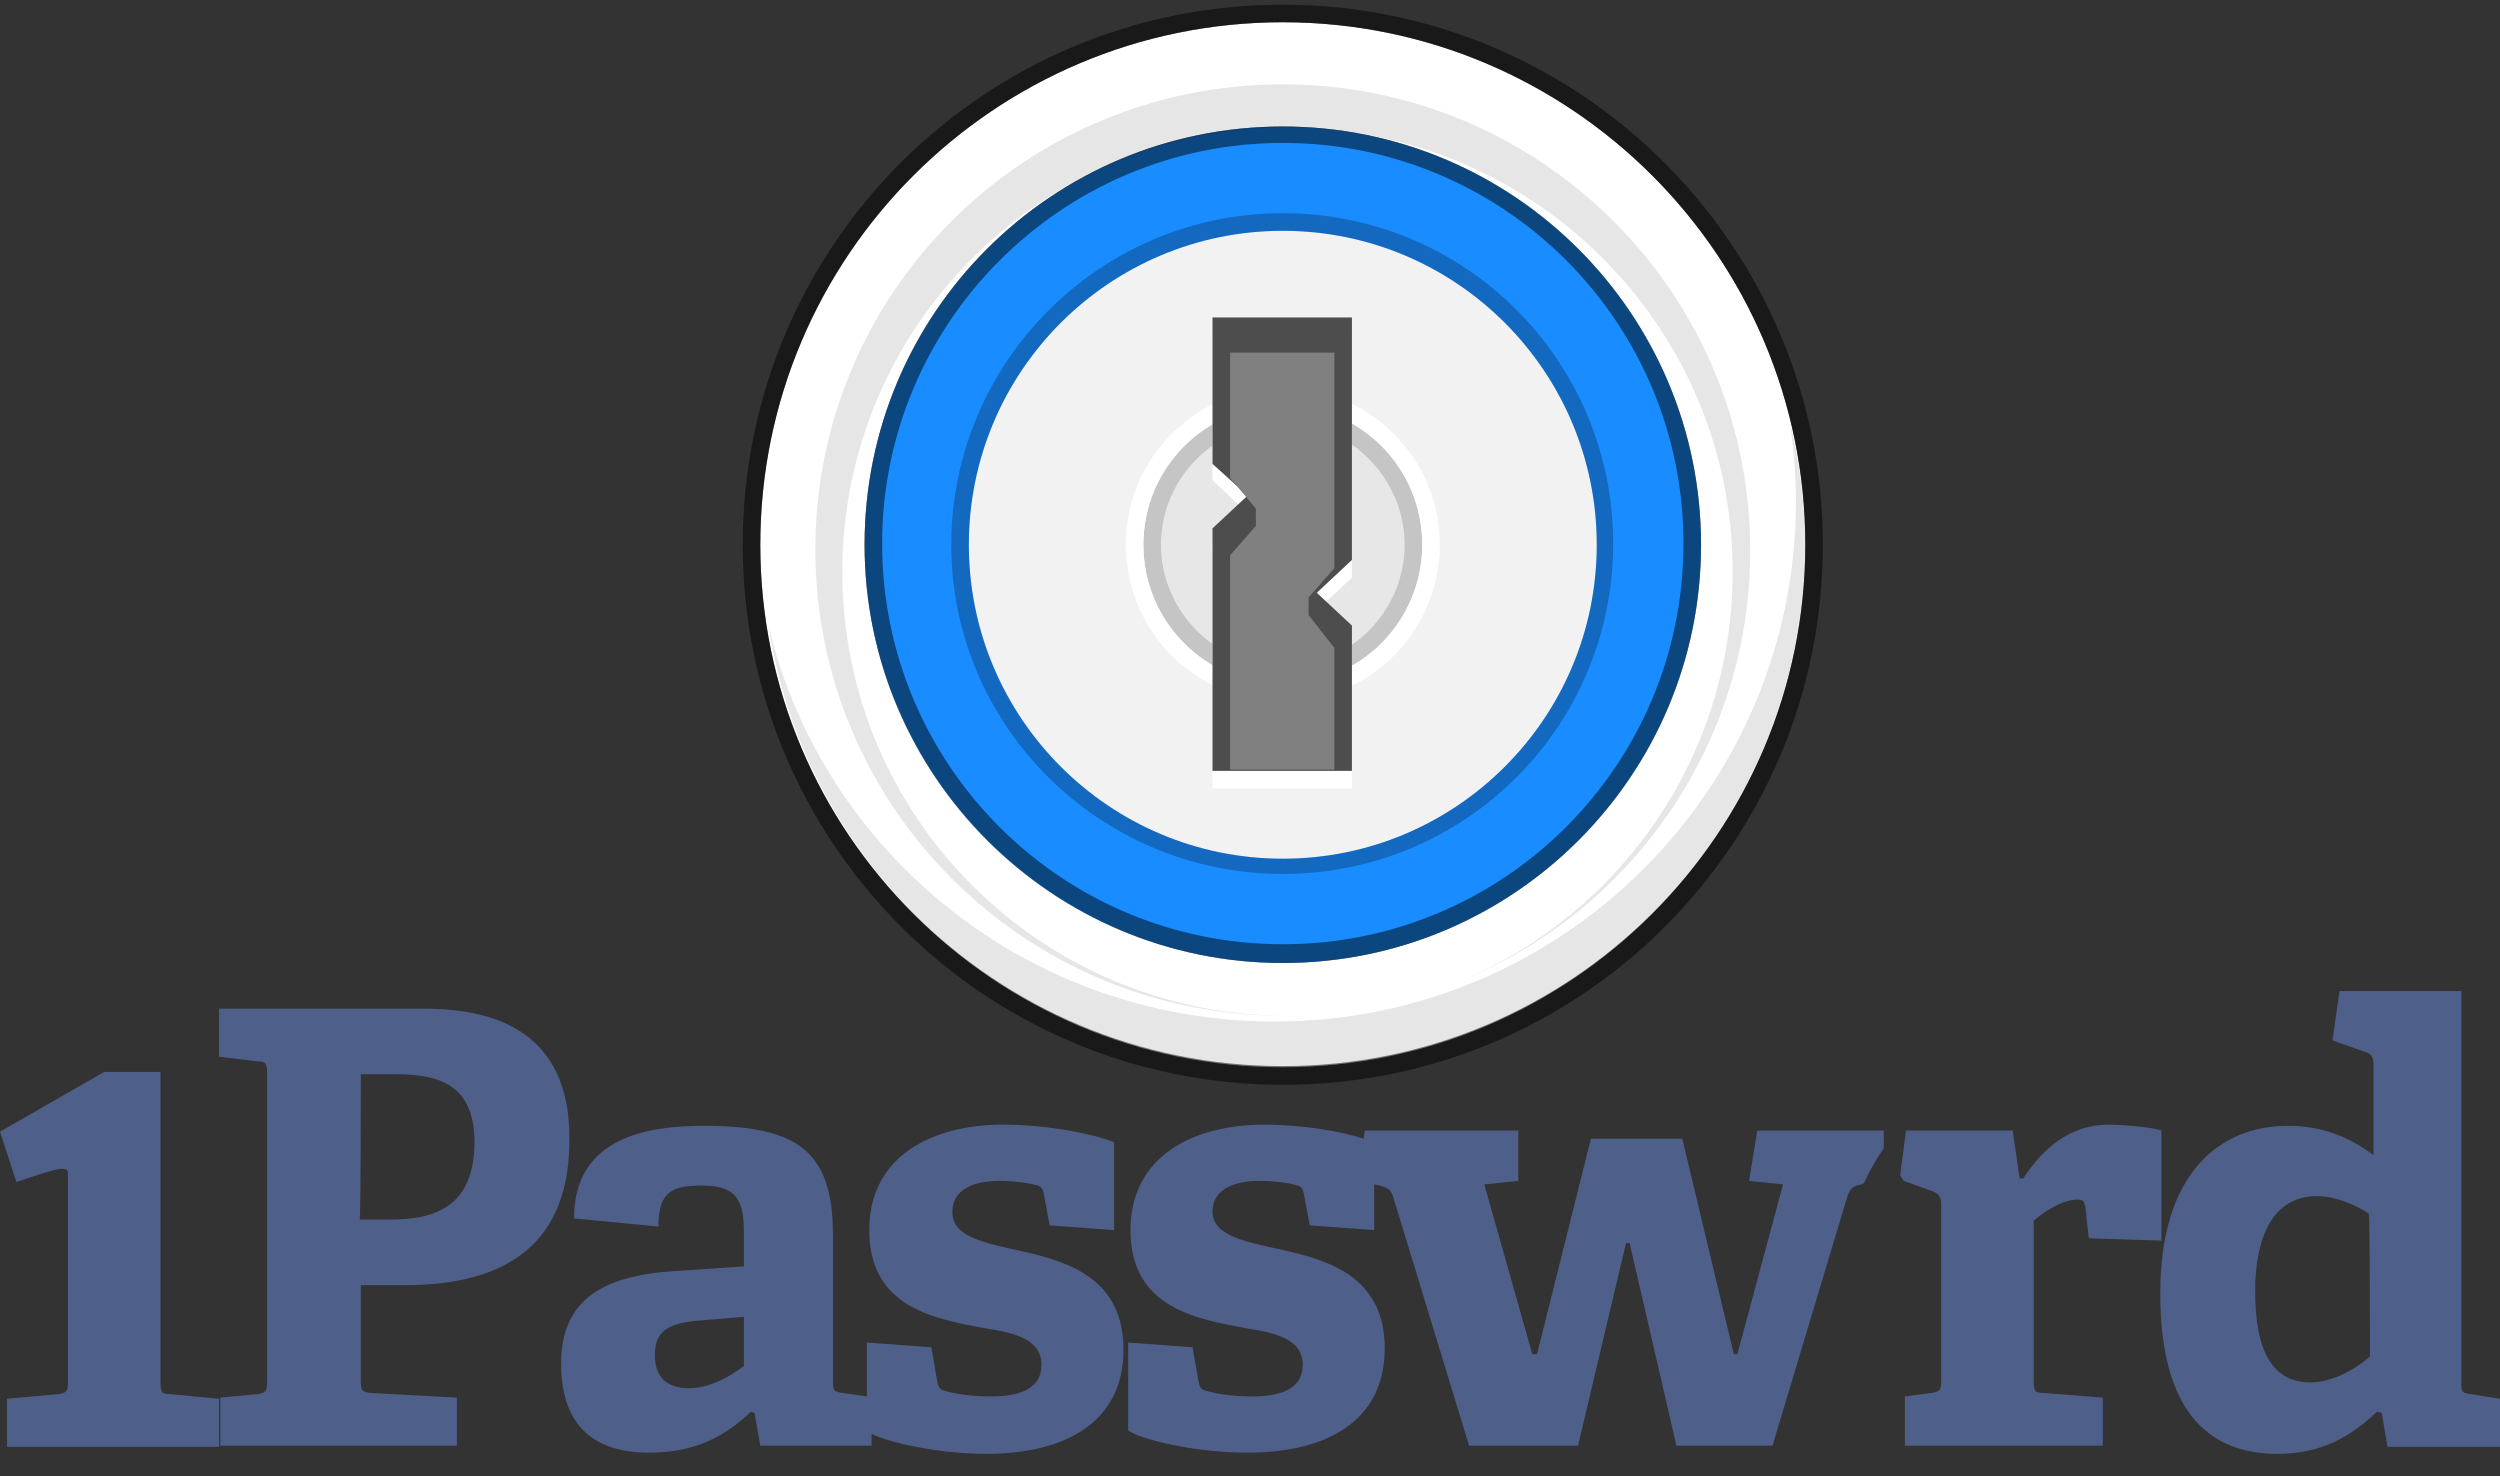 <?xml version="1.0" encoding="utf-8"?>
<!-- Generator: Adobe Illustrator 25.0.0, SVG Export Plug-In . SVG Version: 6.00 Build 0)  -->
<svg version="1.1" id="Layer_1" xmlns="http://www.w3.org/2000/svg" xmlns:xlink="http://www.w3.org/1999/xlink" x="0px" y="0px"
	 viewBox="0 0 213.4 126" style="enable-background:new 0 0 213.4 126;" xml:space="preserve">
<rect x="0" y="0" width="213.4" height="126" fill="#333333" stroke="none"/>
<style type="text/css">
	.st0{fill-rule:evenodd;clip-rule:evenodd;fill:#4E5F89;}
	.st1{fill-rule:evenodd;clip-rule:evenodd;fill:#198CFF;}
	.st2{fill-rule:evenodd;clip-rule:evenodd;fill:#FFFFFF;}
	.st3{opacity:0.5;enable-background:new    ;}
	.st4{fill-rule:evenodd;clip-rule:evenodd;fill-opacity:0.1;}
	.st5{fill-rule:evenodd;clip-rule:evenodd;fill:#F2F2F2;}
	.st6{fill-opacity:0.25;}
	.st7{fill-rule:evenodd;clip-rule:evenodd;fill-opacity:5.000000e-02;}
	.st8{fill-opacity:0.15;}
	.st9{fill:#FFFFFF;}
	.st10{fill-rule:evenodd;clip-rule:evenodd;fill:#4D4D4D;}
	.st11{fill-rule:evenodd;clip-rule:evenodd;fill:#808080;}
</style>
<g>
	<path class="st0" d="M13.7,91.6V118c0,0.8,0.1,1,0.8,1l4.2,0.4v4.1H0.6v-4.1L5,119c0.7-0.1,0.8-0.3,0.8-1v-17.8
		c0-0.7-0.6-0.6-4.4,0.7L0,96.6l8.9-5.1H13.7z M30.8,91.7h3c3.7,0,6.7,0.9,6.7,5.8c0,5.8-3.8,6.6-7.2,6.6h-2.6
		C30.8,104.2,30.8,91.7,30.8,91.7z M34.6,109.7h-3.8v8.2c0,0.8,0.1,0.9,0.8,1l7.4,0.4v4.1H18.8v-4.1L22,119c0.7-0.1,0.8-0.3,0.8-1
		V91.6c0-0.8-0.1-1-0.8-1l-3.3-0.4v-4.1h17.5c9.6,0,12.4,5,12.4,11C48.7,106.1,43.3,109.7,34.6,109.7L34.6,109.7z M63.5,116.6
		c-1.2,0.9-2.9,1.9-4.7,1.9c-1.7,0-2.9-0.8-2.9-2.8c0-2.1,1.1-2.8,4.1-3l3.5-0.3V116.6L63.5,116.6z M87.2,106.8
		c4.1,0.9,8.7,2.4,8.7,8.4c0,6.3-5.1,8.9-11.7,8.9c-4.2,0-8.4-1-9.8-1.7v1h-9.5l-0.5-2.8l-0.3-0.1c-2,1.9-4.5,3.5-8.7,3.5
		c-6.5,0-7.5-4.4-7.5-7.6c0-5.2,3.2-7.5,9.7-7.9l5.9-0.4v-2.8c0-2.4-0.3-4.1-3.5-4.1c-2.5,0-3.8,0.4-3.8,3.5L49,104
		c0-7,6.4-7.9,11.1-7.9c7.9,0,11,2.1,11,9.3v12.5c0,0.8,0.1,0.9,0.8,1l2.1,0.3v-4.6l5.5,0.4l0.5,2.9c0.1,0.5,0.2,0.7,0.6,0.8
		c0.6,0.2,2,0.5,4,0.5c2.7,0,4.3-0.8,4.3-2.7c0-2.1-2.1-2.7-4.7-3.1c-4.3-0.8-10-1.7-10-8.4c0-6.4,5.5-9,11.4-9
		c4.1,0,8.1,0.9,9.5,1.5v7.5l-5.5-0.4l-0.5-2.7c-0.1-0.4-0.2-0.6-0.5-0.7c-0.7-0.2-1.9-0.4-3.3-0.4c-2.6,0-4,1-4,2.6
		C81.2,105.6,84.1,106.1,87.2,106.8z M202.3,115.8c-1.4,1.2-3.3,2.2-5.1,2.2c-3.3,0-4.7-2.8-4.7-7.8c0-4.6,1.5-8.1,5.3-8.1
		c1.5,0,3.2,0.7,4.4,1.5C202.3,103.6,202.3,115.8,202.3,115.8z M210.9,119l2.5,0.4v4.1h-9.6l-0.5-2.9l-0.4-0.1
		c-2.2,2.1-4.7,3.6-8.5,3.6c-6.1,0-10-3.9-10-13.7c0-10.4,5.2-14.3,10.9-14.3c3,0,5.3,1,7.3,2.5v-7.8c0-0.5-0.2-0.9-0.7-1l-2.8-1
		l0.6-4.2h10.4V118C210.1,118.8,210.1,118.9,210.9,119L210.9,119z M158.9,101.1c-0.7,0.1-1,0.4-1.2,1l-6.4,21.3h-8.2l-4-17.3h-0.3
		l-4.1,17.3h-9.3l-6.5-21.3c-0.2-0.6-0.5-0.7-1.1-0.9l-0.5-0.1v3.9l-5.5-0.4l-0.5-2.7c-0.1-0.4-0.2-0.6-0.5-0.7
		c-0.7-0.2-1.9-0.4-3.3-0.4c-2.6,0-4,1-4,2.6c0,2.1,2.8,2.6,6,3.3c4.1,0.9,8.7,2.4,8.7,8.4c0,6.3-5.1,8.9-11.7,8.9
		c-4.7,0-9.3-1.2-10.2-1.9v-7.5l5.5,0.4l0.5,2.9c0.1,0.5,0.2,0.7,0.6,0.8c0.6,0.2,2,0.5,4,0.5c2.7,0,4.3-0.8,4.3-2.7
		c0-2.1-2.1-2.7-4.7-3.1c-4.3-0.8-10-1.7-10-8.4c0-6.4,5.5-9,11.4-9c3.4,0,6.7,0.6,8.5,1.2l0.1-0.7h13.1v4.3l-2.9,0.3l4.1,14.5h0.4
		l4.6-18.4h7.8l4.4,18.4h0.3l3.9-14.5l-2.9-0.3l0.7-4.3h10.8v1.5c-0.6,0.9-1.2,1.9-1.7,3L158.9,101.1L158.9,101.1z M177.3,102.4
		c-1.3,0-2.9,1.1-3.7,1.8v13.7c0,0.8,0.1,1,0.8,1l5.1,0.4v4.1h-16.9v-4.2l2.3-0.3c0.7-0.1,0.8-0.3,0.8-1v-15.1
		c0-0.6-0.2-0.9-0.7-1.1l-2.5-0.9c-0.1-0.2-0.2-0.3-0.3-0.5l0.5-3.8h9.1l0.6,4.1h0.3c1.7-2.6,4-4.6,7.3-4.6c1.2,0,3.6,0.2,4.5,0.5
		v9.4l-6.2-0.2L178,103C177.9,102.5,177.8,102.4,177.3,102.4L177.3,102.4z"/>
	<path class="st1" d="M109.5,10.8c19.7,0,35.7,16,35.7,35.7s-16,35.7-35.7,35.7s-35.7-16-35.7-35.7S89.8,10.8,109.5,10.8"/>
	<path class="st2" d="M64.9,46.5c0-24.6,20-44.6,44.6-44.6s44.6,20,44.6,44.6c0,24.6-20,44.6-44.6,44.6S64.9,71.1,64.9,46.5z
		 M73.8,46.5c0,19.7,16,35.7,35.7,35.7s35.7-16,35.7-35.7s-16-35.7-35.7-35.7S73.8,26.7,73.8,46.5z"/>
	<path class="st3" d="M63.4,46.5c0,25.4,20.6,46.1,46.1,46.1s46.1-20.6,46.1-46.1c0-25.4-20.6-46.1-46.1-46.1S63.4,21,63.4,46.5z
		 M64.9,46.5c0-24.6,20-44.6,44.6-44.6s44.6,20,44.6,44.6S134.1,91,109.5,91S64.9,71.1,64.9,46.5z M75.3,46.4
		c0,18.9,15.3,34.2,34.2,34.2s34.2-15.3,34.2-34.2c0-18.9-15.3-34.2-34.2-34.2S75.3,27.6,75.3,46.4z M73.8,46.5
		c0-19.7,16-35.7,35.7-35.7s35.7,16,35.7,35.7s-16,35.7-35.7,35.7S73.8,66.1,73.8,46.5z"/>
	<path class="st4" d="M124.8,83.7c13.6-5.8,23.1-19.2,23.1-34.9c0-20.9-17-37.9-38-37.9s-38,17-38,37.9c0,20.9,16.9,37.8,37.8,37.9
		c-0.1,0-0.1,0-0.2,0c-22,0-39.9-17.8-39.9-39.8S87.5,7.2,109.5,7.2c22,0,39.9,17.8,39.9,39.8C149.4,63.5,139.3,77.7,124.8,83.7z
		 M108.8,87.2c24.6,0,44.5-19.9,44.5-44.4c0-2.3-0.2-4.5-0.5-6.7c0.8,3.4,1.3,6.9,1.3,10.6c0,24.5-19.9,44.4-44.5,44.4
		c-22.3,0-40.8-16.4-44-37.7C70.2,72.8,87.8,87.2,108.8,87.2L108.8,87.2z"/>
	<path class="st5" d="M109.5,19.7c14.8,0,26.8,12,26.8,26.8s-12,26.8-26.8,26.8s-26.8-12-26.8-26.8S94.7,19.7,109.5,19.7z"/>
	<path class="st6" d="M109.5,19.7c-14.8,0-26.8,12-26.8,26.8s12,26.8,26.8,26.8c14.8,0,26.8-12,26.8-26.8S124.3,19.7,109.5,19.7z
		 M109.5,18.2c15.6,0,28.2,12.6,28.2,28.2c0,15.6-12.6,28.2-28.2,28.2S81.2,62,81.2,46.5C81.2,30.9,93.9,18.2,109.5,18.2z"/>
	<path class="st7" d="M121.4,46.5c0,6.6-5.3,11.9-11.9,11.9S97.6,53,97.6,46.5s5.3-11.9,11.9-11.9S121.4,39.9,121.4,46.5z"/>
	<path class="st8" d="M119.9,46.5c0-5.7-4.7-10.4-10.4-10.4c-5.7,0-10.4,4.7-10.4,10.4s4.7,10.4,10.4,10.4
		C115.2,56.9,119.9,52.2,119.9,46.5z M121.4,46.5c0,6.6-5.3,11.9-11.9,11.9S97.6,53,97.6,46.5s5.3-11.9,11.9-11.9
		S121.4,39.9,121.4,46.5z"/>
	<path class="st9" d="M121.4,46.5c0-6.6-5.3-11.9-11.9-11.9s-11.9,5.3-11.9,11.9s5.3,11.9,11.9,11.9S121.4,53,121.4,46.5z
		 M122.9,46.5c0,7.4-6,13.4-13.4,13.4c-7.4,0-13.4-6-13.4-13.4s6-13.4,13.4-13.4C116.9,33.1,122.9,39.1,122.9,46.5z"/>
	<path class="st2" d="M103.5,41V28.6h11.9v20.7l-3,2.8l3,2.8v12.4h-11.9V46.6l3-2.8L103.5,41z"/>
	<path class="st10" d="M103.5,39.6V27.1h11.9v20.7l-3,2.8l3,2.8v12.4h-11.9V45.1l3-2.8C106.5,42.3,103.5,39.6,103.5,39.6z"/>
	<path class="st11" d="M105,40.8V30.1h8.9v18.4l-2.2,2.5v1.5l2.2,2.8v10.4H105V47.4l2.2-2.5v-1.5L105,40.8z"/>
</g>
</svg>
